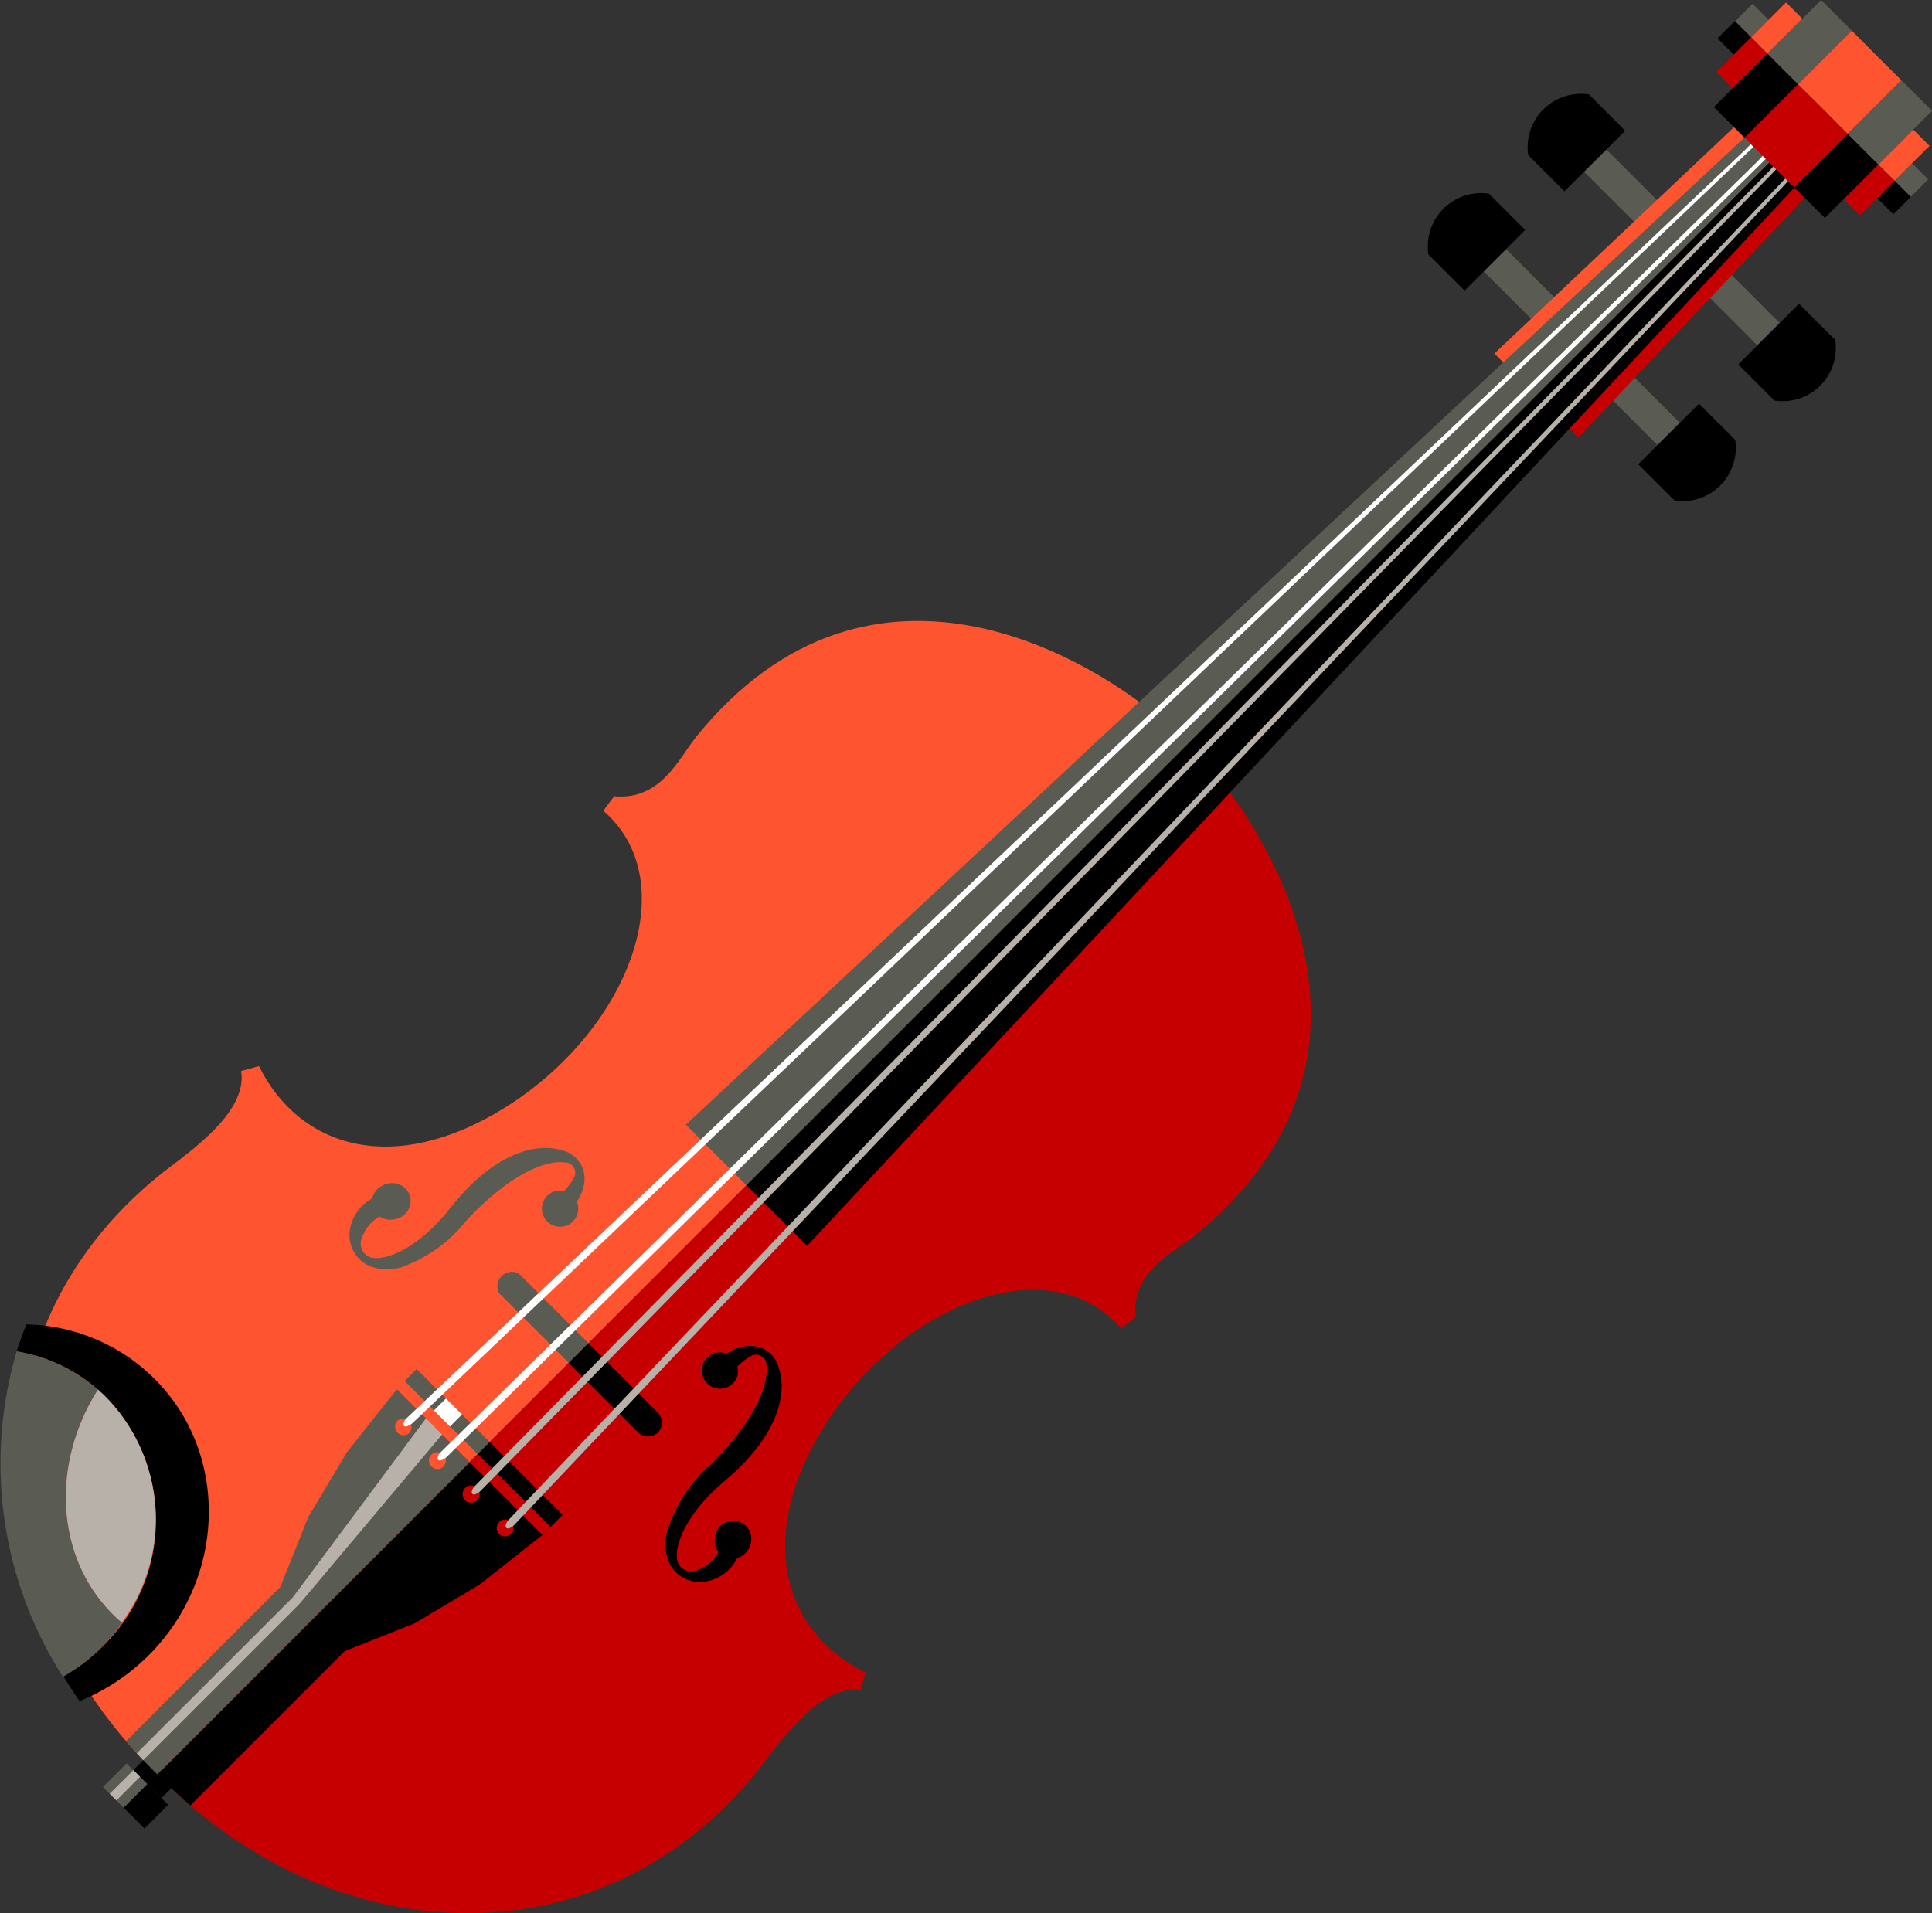 <svg xmlns="http://www.w3.org/2000/svg" viewBox="0 0 132.93 131.67"><rect x="0" y="0" width="132.93" height="131.67" fill="#333333" stroke="none"/><defs><style>.cls-1{fill:#5a5b52;}.cls-2{fill:#ff5430;}.cls-3{fill:#c60000;}.cls-4{fill:#fff;}.cls-5{fill:#b7b1a9;}</style></defs><title>Asset 1</title><g id="Layer_2" data-name="Layer 2"><g id="Layer_1-2" data-name="Layer 1"><rect class="cls-1" x="103.78" y="17.08" width="2.17" height="5.68" transform="translate(16.64 80) rotate(-45.01)"/><path d="M104.94,15.82l-2.49-2.49a3.67,3.67,0,0,0-4.17,4.18L100.77,20Z"/><rect class="cls-1" x="110.66" y="10.2" width="2.17" height="5.68" transform="translate(23.52 82.85) rotate(-45.01)"/><path d="M111.82,9l-2.49-2.5a3.67,3.67,0,0,0-4.18,4.18l2.49,2.49Z"/><rect class="cls-1" x="111.72" y="25.02" width="2.17" height="5.68" transform="translate(13.35 87.94) rotate(-45.01)"/><path d="M116.9,27.78l2.49,2.49a3.67,3.67,0,0,1-4.17,4.18l-2.5-2.5Z"/><rect class="cls-1" x="118.59" y="18.14" width="2.17" height="5.68" transform="translate(20.17 90.71) rotate(-44.96)"/><path d="M123.78,20.9l2.49,2.49a3.66,3.66,0,0,1-4.18,4.18l-2.49-2.49Z"/><path class="cls-2" d="M42.26,54.8s-.77,1-.74,1c5.64,4.91,1.73,15.18-6.88,20.49-7.51,4.64-14,2.77-16.82-2.92l-1.23.34c.52,3.05-4.24,6-5.68,7.22-13.27,10.78-12.44,29.2-.09,41.18L81.76,51.17C76,45.41,60,35.69,47.86,50.76,46.69,52.23,45.46,55.09,42.26,54.8Z"/><path class="cls-1" d="M40.21,81.3a2,2,0,0,0-1.63-2.15c-1.13-.37-4.17-.37-7.61,4-2.37,3-4.7,3.67-5.51,3.37a1,1,0,0,1-.62-1.14,2.78,2.78,0,0,1,1.27-1.66,1.43,1.43,0,0,0,1.12.18,1.32,1.32,0,0,0,1-1.55,1.3,1.3,0,0,0-1.63-.87,1.39,1.39,0,0,0-1,1,3,3,0,0,0-1.53,2.17,2.32,2.32,0,0,0,1.5,2.53,3.31,3.31,0,0,0,2,.05A10,10,0,0,0,32.09,84c3.38-3.61,5.8-4.15,6.77-4a.7.7,0,0,1,.65,1,3.66,3.66,0,0,1-.74,1,1.58,1.58,0,0,0-.65,0,1.25,1.25,0,1,0,1.63.88,1,1,0,0,0-.06-.18A2.91,2.91,0,0,0,40.21,81.3Z"/><path class="cls-3" d="M78.13,90.67s-1,.77-1,.74C72.22,85.77,62,89.68,56.64,98.28c-4.64,7.51-2.77,14,2.91,16.83l-.33,1.22c-3-.51-6,4.24-7.22,5.69-10.78,13.26-29.2,12.43-41.18.09L81.76,51.17c5.76,5.76,15.47,21.74.4,33.89C80.7,86.24,77.84,87.47,78.13,90.67Z"/><path d="M51.4,92.64a2,2,0,0,1,2.2,1.56c.41,1.12.5,4.16-3.76,7.74-2.92,2.45-3.52,4.8-3.2,5.6a1,1,0,0,0,1.16.58,2.76,2.76,0,0,0,1.63-1.31,1.41,1.41,0,0,1-.22-1.11,1.25,1.25,0,1,1,2.44.53,1.37,1.37,0,0,1-.93,1,2.93,2.93,0,0,1-2.13,1.6A2.31,2.31,0,0,1,46,107.45a3.25,3.25,0,0,1-.11-2,9.9,9.9,0,0,1,3-4.65c3.51-3.49,4-5.92,3.84-6.89a.71.71,0,0,0-1-.62,3.87,3.87,0,0,0-1,.77,1.43,1.43,0,0,1,0,.65,1.25,1.25,0,1,1-.92-1.61l.18.06A2.82,2.82,0,0,1,51.4,92.64Z"/><polygon class="cls-1" points="9.18 121.82 8.71 121.36 7.08 122.98 8.51 124.41 10.14 122.78 9.18 121.82"/><rect x="9.46" y="121.13" width="1.39" height="1.37" transform="translate(-83.16 42.85) rotate(-45)"/><polygon points="11.57 124.21 11.11 123.75 10.14 122.78 8.51 124.41 9.94 125.84 11.57 124.21"/><polygon points="11.11 123.75 12.09 122.77 11.12 121.8 10.14 122.78 11.11 123.75"/><rect x="35.2" y="98.61" width="1.17" height="7.1" transform="translate(-61.77 55.26) rotate(-45.02)"/><rect class="cls-1" x="30.18" y="93.59" width="1.17" height="7.1" transform="translate(-59.69 50.22) rotate(-45.01)"/><path class="cls-1" d="M23.88,99.93l-2.67,4.47-1.92,4.81L8.67,119.83c.68.78,1.39,1.54,2.15,2.28l21.49-21.5-5-5Zm6.64,1a.59.59,0,0,1-.83,0,.57.57,0,0,1,0-.82.59.59,0,0,1,.83,0A.57.57,0,0,1,30.52,100.9Zm-2.34-2.33a.59.59,0,0,1-.83,0,.6.6,0,0,1,0-.83.59.59,0,0,1,.83.83Z"/><path d="M13.1,124.25l10.62-10.62,4.81-1.91L33,109.05l4.33-3.42-5-5-21.49,21.5C11.55,122.87,12.32,123.58,13.1,124.25ZM32,102.41a.59.59,0,1,1,0,.83A.59.59,0,0,1,32,102.41Zm2.34,2.33a.58.58,0,0,1,.82,0,.58.58,0,1,1-.82.83A.59.59,0,0,1,34.36,104.74Z"/><path d="M10.62,94.88a12.82,12.82,0,0,0-8.81-3.73c-.24.61-.46,1.23-.66,1.85a11.38,11.38,0,0,1,6.19,3.2A12.14,12.14,0,0,1,7,113.37a13,13,0,0,1-2.63,2c.35.57.71,1.14,1.11,1.7a14.4,14.4,0,0,0,4.76-3.16C15.58,108.56,15.77,100,10.62,94.88Z"/><path class="cls-1" d="M35.7,87.65A1,1,0,0,0,34.34,89l4.79,4.79,1.35-1.36Z"/><path d="M45.27,98.59a1,1,0,0,0,0-1.36l-4.79-4.79L39.13,93.8l4.79,4.79A1,1,0,0,0,45.27,98.59Z"/><polygon class="cls-2" points="121.74 11.19 119.31 8.75 102.82 24.33 105.71 27.21 121.74 11.19"/><polygon class="cls-1" points="120.02 9.47 47.19 77.4 51.35 81.57 121.74 11.19 120.02 9.47"/><polygon class="cls-3" points="121.74 11.19 124.17 13.62 108.6 30.11 105.71 27.21 121.74 11.19"/><polygon points="123.47 12.9 55.53 85.74 51.36 81.57 121.75 11.18 123.47 12.9"/><path class="cls-4" d="M120.11,10.28,28,97.58c-.21.2-.3.45-.2.55s.34,0,.56-.17l91.93-87.51.36-.34-.19-.19C120.3,10.09,120.15,10.23,120.11,10.28Z"/><path class="cls-4" d="M120.92,11.11,30.34,99.92c-.2.2-.29.45-.19.55s.35,0,.56-.18l90.43-89,.37-.38-.21-.2Z"/><path class="cls-5" d="M122.47,12.67,35,104.59c-.19.21-.27.46-.16.56s.34,0,.54-.2l87.29-92.1.36-.39-.19-.18Z"/><path class="cls-5" d="M121.68,11.82l-89,90.44c-.2.2-.28.45-.18.55s.35,0,.55-.19L121.88,12l.35-.37-.2-.2Z"/><rect x="129.47" y="12.8" width="1.7" height="1.58" transform="translate(28.6 96.18) rotate(-45.03)"/><polygon class="cls-3" points="129.24 11.32 126.85 13.71 127.97 14.83 129.16 13.63 130.36 12.43 129.24 11.32"/><rect x="118.49" y="1.82" width="1.69" height="1.58" transform="translate(33.16 85.2) rotate(-45.04)"/><polygon class="cls-3" points="120.5 2.57 119.3 3.77 118.1 4.96 119.21 6.08 121.61 3.69 120.5 2.57"/><polygon points="121.61 3.69 119.21 6.08 117.92 7.37 120.04 9.48 123.72 5.8 121.61 3.69"/><polygon points="127.13 9.21 123.44 12.89 125.56 15 126.85 13.71 129.24 11.32 127.13 9.21"/><polygon class="cls-3" points="120.04 9.48 121.74 11.19 123.44 12.89 127.13 9.21 125.43 7.5 123.72 5.8 120.04 9.48"/><rect class="cls-1" x="130.67" y="11.6" width="1.69" height="1.58" transform="translate(29.74 96.6) rotate(-44.99)"/><polygon class="cls-2" points="130.36 12.43 131.56 11.23 132.76 10.04 131.64 8.92 129.24 11.32 130.36 12.43"/><rect class="cls-1" x="119.69" y="0.62" width="1.69" height="1.58" transform="translate(34.42 85.76) rotate(-45.07)"/><polygon class="cls-2" points="121.61 3.69 124.01 1.29 122.89 0.17 121.69 1.37 120.5 2.57 121.61 3.69"/><polygon class="cls-1" points="123.72 5.8 127.41 2.11 125.3 0 124.01 1.29 121.61 3.69 123.72 5.8"/><polygon class="cls-1" points="129.24 11.32 131.64 8.92 132.93 7.63 130.82 5.52 127.13 9.21 129.24 11.32"/><polygon class="cls-2" points="123.72 5.8 125.43 7.5 127.13 9.21 130.82 5.52 129.11 3.82 127.41 2.11 123.72 5.8"/><path class="cls-1" d="M6.74,95.64A11.45,11.45,0,0,0,1.15,93a27.23,27.23,0,0,0,3.18,22.4,13,13,0,0,0,2.63-2,12.87,12.87,0,0,0,1.44-1.72,8.6,8.6,0,0,1-.64-.58C3.79,107.1,3.53,100.7,6.74,95.64Z"/><path class="cls-5" d="M7.34,96.2a8,8,0,0,0-.6-.56c-3.21,5.06-2.95,11.46,1,15.43a8.6,8.6,0,0,0,.64.58A12,12,0,0,0,7.34,96.2Z"/><polygon class="cls-5" points="20.14 109.94 9.41 120.66 9.85 121.14 20.6 110.39 30.42 98.72 29.31 97.61 20.14 109.94"/><polygon class="cls-5" points="9.63 122.28 8.01 123.91 7.55 123.44 9.18 121.82 9.63 122.28"/><rect class="cls-4" x="30.24" y="96.42" width="1.17" height="1.56" transform="translate(-59.73 50.32) rotate(-45.03)"/></g></g></svg>